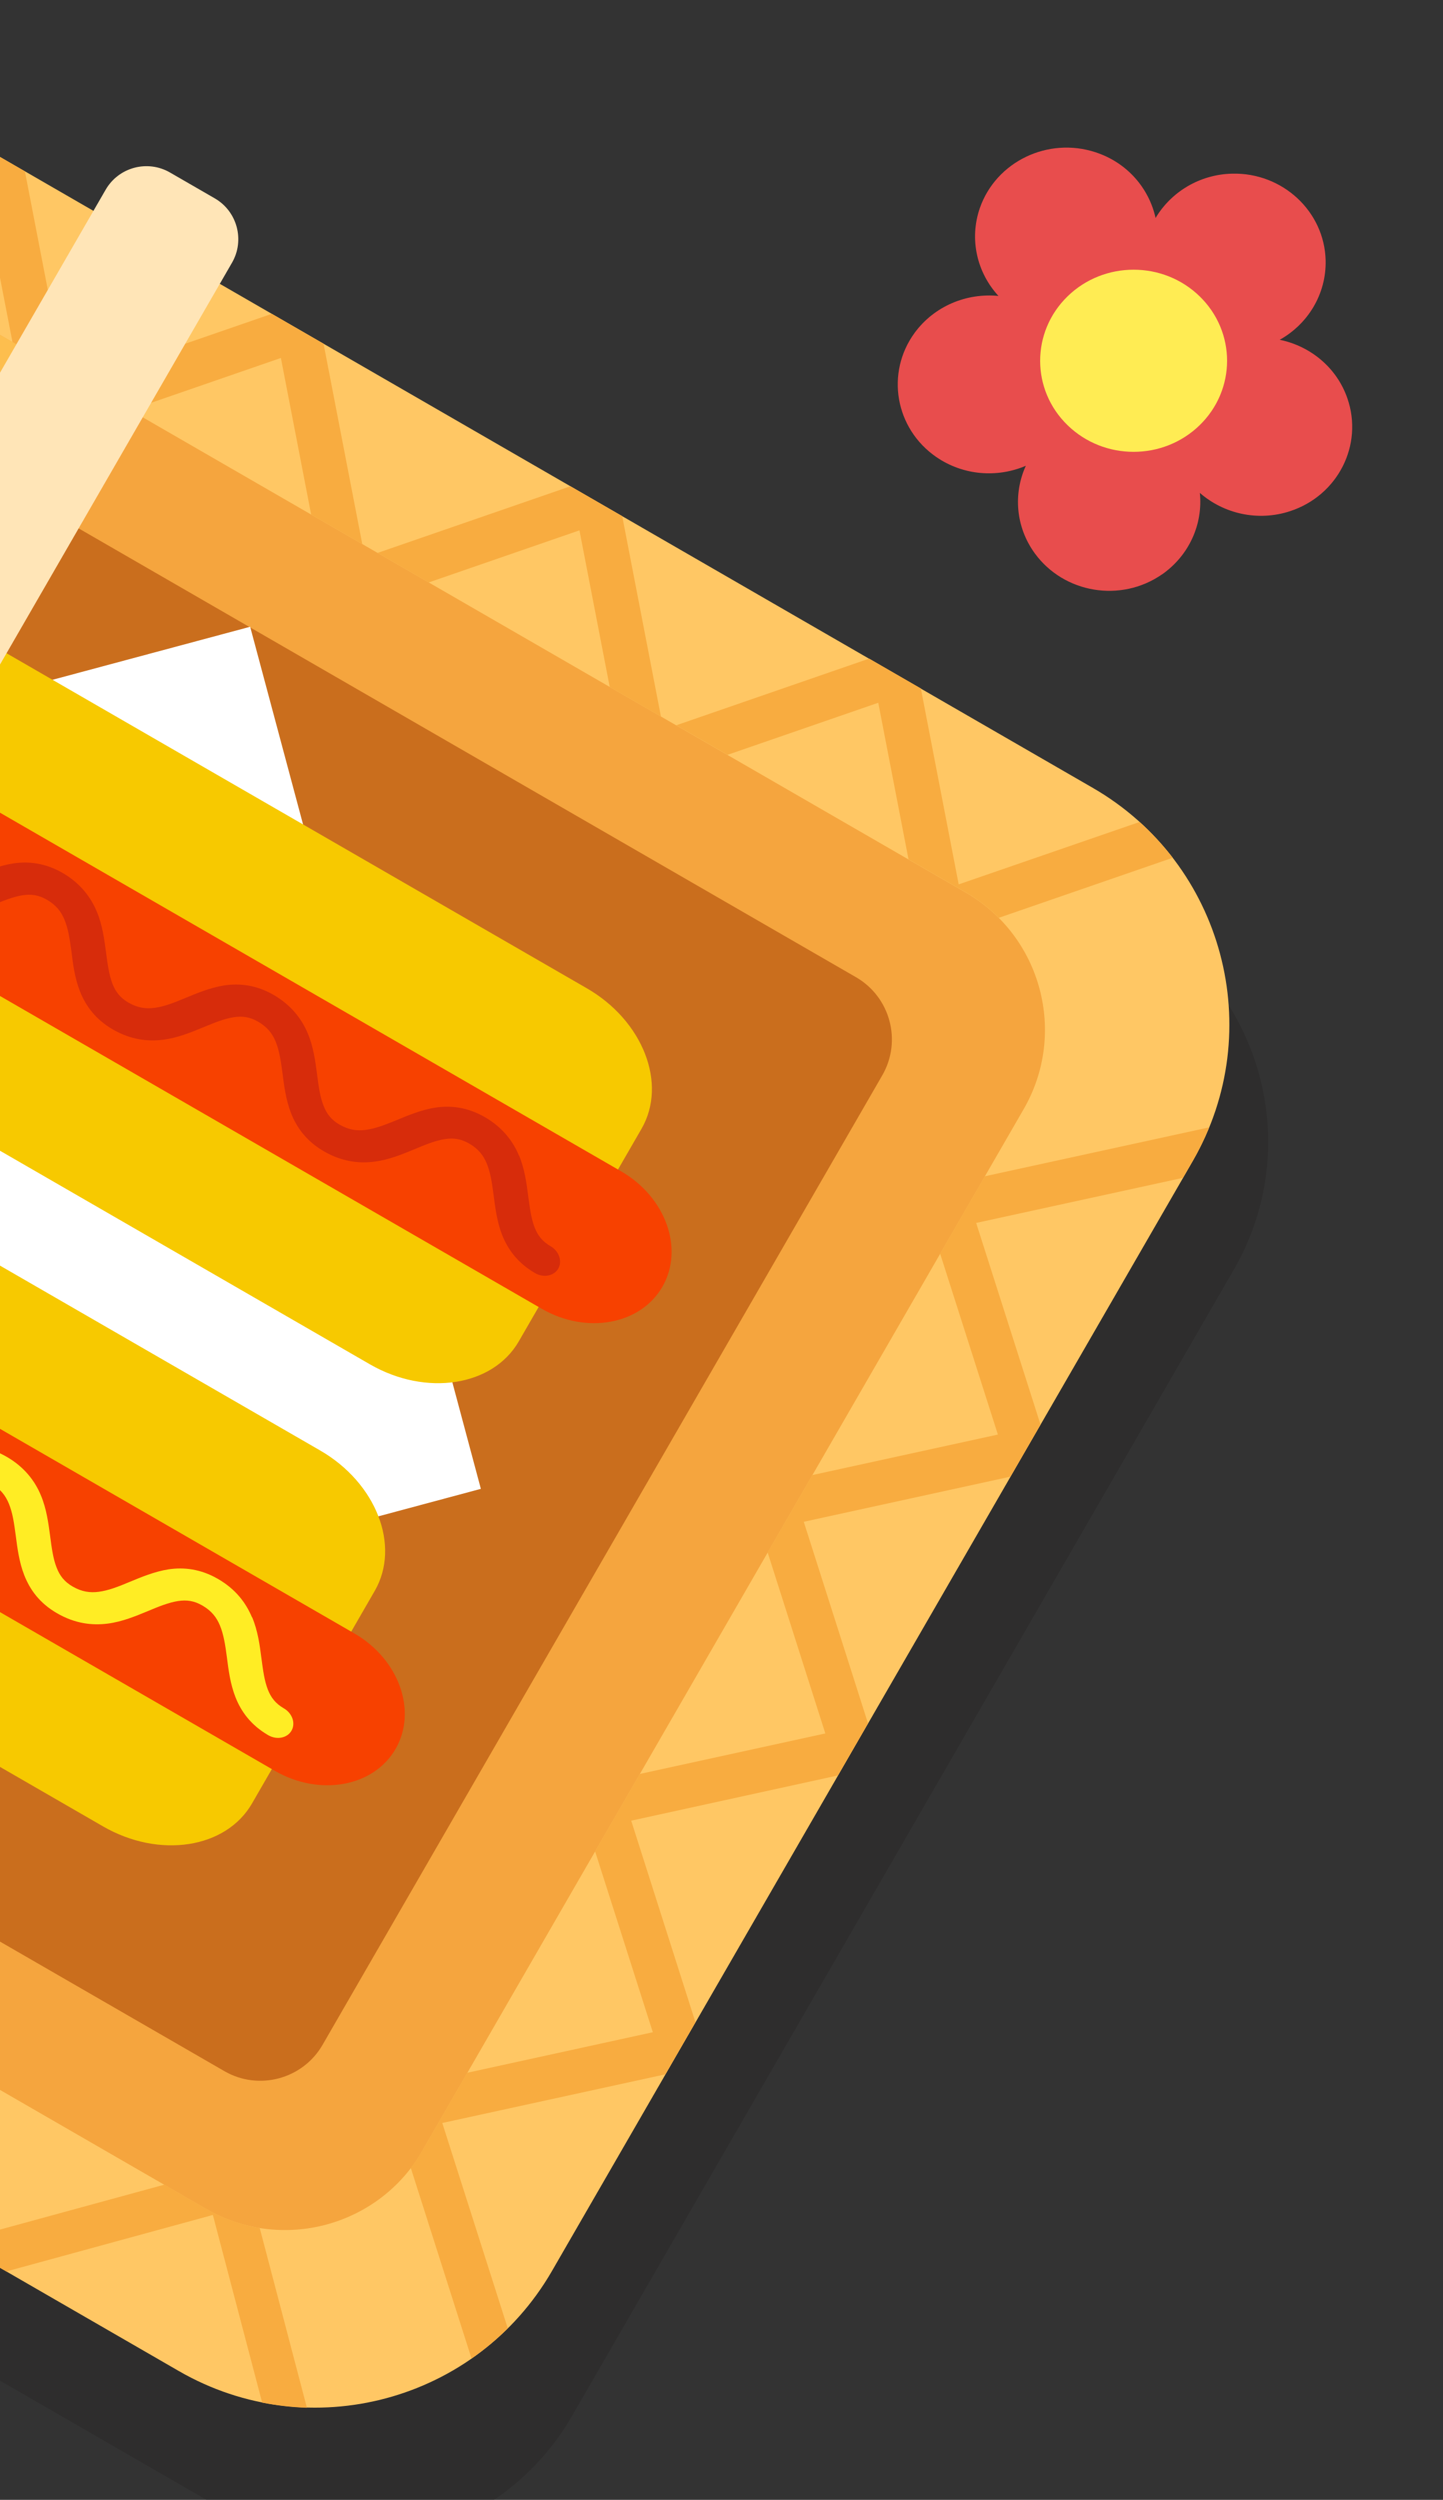 <svg width="127" height="220" viewBox="0 0 127 220" fill="none" xmlns="http://www.w3.org/2000/svg">
<rect x="0" y="0" width="127" height="220" fill="#333333" stroke="none"/>
<g clip-path="url(#clip0_2238_50475)">
<g clip-path="url(#clip1_2238_50475)">
<path opacity="0.3" d="M100.368 81.01L-67.183 -15.725C-77.936 -21.933 -91.687 -18.248 -97.895 -7.495L-156.145 93.397C-162.354 104.151 -158.67 117.902 -147.917 124.11L19.634 220.846C30.387 227.054 44.138 223.369 50.346 212.615L108.596 111.723C114.805 100.97 111.121 87.219 100.368 81.01Z" fill="#231F20"/>
<path fill-rule="evenodd" clip-rule="evenodd" d="M48.578 199.863L104.976 102.179C111.609 90.689 107.674 75.975 96.185 69.342L-68.675 -25.84C-80.164 -32.474 -94.874 -28.524 -101.508 -17.034L-157.905 80.65C-164.539 92.139 -160.604 106.854 -149.115 113.487L15.745 208.669C27.234 215.302 41.944 211.352 48.578 199.863Z" fill="#FFC764"/>
<path fill-rule="evenodd" clip-rule="evenodd" d="M41.089 110.553L38.664 114.752C36.307 118.835 30.273 119.761 25.191 116.827L-35.352 81.872C-40.434 78.938 -42.649 73.249 -40.297 69.175L-37.872 64.976L41.067 110.551L41.089 110.553Z" fill="#FFBD00"/>
<path fill-rule="evenodd" clip-rule="evenodd" d="M47.328 99.746L49.757 95.539C52.11 91.464 49.9 85.767 44.813 82.841L-15.73 47.886C-20.812 44.952 -26.846 45.879 -29.199 49.953L-31.628 54.161L47.311 99.737L47.328 99.746Z" fill="#FFBD00"/>
<path fill-rule="evenodd" clip-rule="evenodd" d="M51.654 109.82C53.636 106.387 51.968 101.714 47.928 99.381L-31.603 53.464C-35.644 51.131 -40.525 52.024 -42.507 55.457C-44.489 58.889 -42.821 63.563 -38.78 65.895L40.751 111.813C44.791 114.145 49.672 113.253 51.654 109.82Z" fill="#F75105"/>
<path fill-rule="evenodd" clip-rule="evenodd" d="M38.676 97.917C39.188 99.146 39.367 100.471 39.505 101.561C39.669 102.778 39.784 103.656 40.098 104.459C40.382 105.179 40.797 105.729 41.547 106.162C42.322 106.61 42.629 107.52 42.244 108.187C41.859 108.853 40.917 109.042 40.142 108.595C38.568 107.686 37.681 106.452 37.172 105.158C36.698 103.94 36.539 102.638 36.401 101.569C36.246 100.413 36.108 99.478 35.773 98.674C35.472 97.944 35.016 97.348 34.183 96.867C33.434 96.434 32.749 96.35 31.983 96.464C31.144 96.59 30.269 96.951 29.177 97.399C28.161 97.812 26.932 98.324 25.607 98.503C24.204 98.682 22.663 98.504 21.047 97.57C19.431 96.637 18.585 95.427 18.085 94.138C17.611 92.92 17.452 91.618 17.314 90.549C17.159 89.393 17.021 88.458 16.686 87.654C16.377 86.92 15.929 86.328 15.096 85.847C14.346 85.414 13.662 85.33 12.896 85.444C12.057 85.57 11.182 85.931 10.091 86.379C9.083 86.797 7.854 87.309 6.52 87.484C5.117 87.662 3.576 87.484 1.96 86.55C0.344 85.617 -0.502 84.407 -1.01 83.114C-1.484 81.896 -1.643 80.593 -1.782 79.524C-1.936 78.369 -2.074 77.434 -2.409 76.629C-2.71 75.9 -3.166 75.303 -3.999 74.823C-4.749 74.39 -5.434 74.305 -6.199 74.419C-7.038 74.545 -7.913 74.907 -9.005 75.354C-10.013 75.772 -11.25 76.28 -12.575 76.459C-13.983 76.646 -15.527 76.454 -17.135 75.526C-18.743 74.597 -19.597 73.382 -20.106 72.089C-20.585 70.879 -20.739 69.568 -20.877 68.5C-21.032 67.344 -21.169 66.409 -21.505 65.604C-21.814 64.87 -22.261 64.279 -23.103 63.793C-23.803 63.389 -24.457 63.311 -25.193 63.431C-26.016 63.566 -26.865 63.921 -27.923 64.387C-28.901 64.811 -30.096 65.343 -31.367 65.543C-32.725 65.759 -34.22 65.617 -35.778 64.718C-36.545 64.275 -36.865 63.368 -36.476 62.693C-36.086 62.018 -35.148 61.838 -34.374 62.285C-33.657 62.699 -32.994 62.781 -32.245 62.658C-31.414 62.527 -30.569 62.16 -29.507 61.706C-28.56 61.297 -27.334 60.75 -26.071 60.546C-24.73 60.32 -23.235 60.462 -21.68 61.348C-20.064 62.281 -19.134 63.518 -18.592 64.831C-18.08 66.06 -17.909 67.38 -17.764 68.475C-17.6 69.692 -17.484 70.57 -17.171 71.373C-16.886 72.093 -16.471 72.643 -15.721 73.076C-14.888 73.557 -14.144 73.653 -13.362 73.55C-12.497 73.438 -11.619 73.09 -10.545 72.654C-9.59 72.25 -8.33 71.722 -7.051 71.527C-5.677 71.321 -4.173 71.467 -2.59 72.381C-1.007 73.295 -0.043 74.551 0.498 75.864C1.019 77.098 1.19 78.418 1.327 79.508C1.491 80.725 1.606 81.603 1.92 82.406C2.204 83.126 2.62 83.676 3.369 84.109C4.203 84.59 4.947 84.687 5.729 84.583C6.593 84.471 7.472 84.123 8.55 83.679C9.514 83.28 10.757 82.742 12.044 82.552C13.419 82.346 14.923 82.492 16.506 83.406C18.089 84.32 19.052 85.576 19.594 86.888C20.106 88.118 20.277 89.438 20.427 90.525C20.591 91.741 20.706 92.619 21.02 93.422C21.305 94.142 21.72 94.693 22.47 95.126C23.303 95.607 24.034 95.707 24.829 95.599C25.702 95.492 26.572 95.139 27.645 94.703C28.601 94.299 29.852 93.767 31.14 93.577C32.514 93.371 34.018 93.517 35.601 94.431C37.184 95.345 38.147 96.601 38.689 97.913L38.676 97.917Z" fill="#FFED24"/>
<path fill-rule="evenodd" clip-rule="evenodd" d="M37.181 189.261L90.096 97.609C93.949 90.936 91.661 82.393 84.996 78.545L-71.042 -11.543C-77.715 -15.396 -86.249 -13.102 -90.102 -6.428L-143.022 85.232C-146.875 91.906 -144.587 100.448 -137.913 104.301L18.124 194.389C24.797 198.242 33.331 195.948 37.184 189.274L37.181 189.261Z" fill="#F5A53E"/>
<path fill-rule="evenodd" clip-rule="evenodd" d="M28.387 179.962L77.651 94.635C79.397 91.61 78.353 87.741 75.337 86L-72.677 0.544C-75.693 -1.197 -79.57 -0.158 -81.311 2.858L-130.575 88.186C-132.321 91.21 -131.286 95.074 -128.262 96.82L19.753 182.276C22.768 184.017 26.645 182.978 28.387 179.962Z" fill="#CA6E1D"/>
<path fill-rule="evenodd" clip-rule="evenodd" d="M81.048 60.602L84.375 77.831L100.299 72.338C101.37 73.312 102.341 74.362 103.213 75.487L87.909 80.772C87.064 79.928 86.092 79.167 85.009 78.542L79.96 75.627L77.297 61.846L64.031 66.43L59.523 63.828L76.495 57.962L81.053 60.593L81.048 60.602ZM54.763 45.426L58.169 63.057L53.662 60.454L50.998 46.674L37.732 51.258L33.233 48.66L50.205 42.795L54.771 45.431L54.763 45.426ZM28.477 30.25L31.884 47.881L27.385 45.283L24.721 31.503L11.455 36.087L6.948 33.484L23.92 27.619L28.477 30.25ZM2.192 15.074L5.598 32.705L1.1 30.108L-1.572 16.323L-14.838 20.906L-19.346 18.304L-2.378 12.447L2.179 15.078L2.192 15.074ZM-24.093 -0.102L-20.682 17.521L-25.181 14.923L-27.845 1.143L-41.11 5.727L-45.609 3.129L-28.637 -2.736L-24.08 -0.105L-24.093 -0.102ZM-50.379 -15.277L-46.972 2.353L-51.471 -0.244L-54.143 -14.029L-67.409 -9.446L-71.05 -11.548C-72.583 -12.433 -74.213 -12.996 -75.865 -13.25L-78.907 -28.993C-77.52 -28.893 -76.137 -28.672 -74.77 -28.327L-71.639 -12.143L-54.931 -17.917L-50.365 -15.281L-50.379 -15.277ZM-99.596 -19.864L-93.256 -0.984L-97.73 6.765L-113.581 9.978L-108.438 25.312L-112.912 33.061L-128.763 36.273L-123.62 51.608L-128.093 59.356L-143.945 62.569L-138.801 77.903L-143.02 85.21C-143.294 85.685 -143.539 86.166 -143.75 86.667L-143.769 86.7L-160.991 90.188C-160.842 88.796 -160.578 87.416 -160.186 86.043L-141.455 82.248L-147.793 63.347L-147.915 63.365L-145.231 58.716L-145.191 58.839L-126.56 55.065L-132.607 37.043L-132.733 37.07L-130.049 32.421L-130.009 32.544L-111.378 28.769L-117.425 10.747L-117.551 10.774L-114.867 6.125L-114.827 6.248L-96.196 2.474L-102.283 -15.671L-101.489 -17.046C-100.912 -18.046 -100.269 -18.986 -99.578 -19.875L-99.596 -19.864ZM104.968 102.174L104.112 103.657L85.913 107.626L91.576 125.37L88.93 129.953L70.74 133.926L76.394 151.666L73.748 156.248L55.553 160.23L61.207 177.97L58.561 182.552L38.926 186.836L44.69 204.905C43.7 205.889 42.629 206.781 41.5 207.563L36.154 190.79C36.524 190.303 36.865 189.789 37.178 189.248L41.122 182.416L57.456 178.848L52.374 162.927L56.304 156.12L72.638 152.553L67.561 136.623L71.491 129.816L87.825 126.249L82.742 110.328L86.672 103.52L106.421 99.214C106.008 100.219 105.526 101.207 104.973 102.166L104.968 102.174ZM-137.921 104.296L-135.63 105.619L-131.738 120.408L-116.98 116.376L-109.332 120.791L-105.445 135.589L-90.691 131.565L-83.043 135.98L-79.151 150.77L-64.392 146.737L-56.744 151.153L-52.866 165.945L-38.107 161.913L-30.459 166.328L-26.572 181.126L-11.813 177.093L-4.174 181.504L-0.282 196.293L14.463 192.264L18.154 194.395C19.654 195.261 21.246 195.813 22.859 196.078L27.012 211.896C25.691 211.856 24.382 211.7 23.074 211.444L18.734 194.93L0.649 199.875L0.674 199.967L-3.942 197.302L-3.85 197.278L-8.389 179.993L-25.628 184.704L-25.603 184.796L-30.227 182.127L-30.135 182.102L-34.674 164.817L-51.913 169.528L-51.888 169.62L-56.504 166.956L-56.412 166.931L-60.951 149.646L-78.19 154.357L-78.165 154.449L-82.781 151.785L-82.689 151.76L-87.228 134.475L-104.467 139.186L-104.442 139.278L-109.058 136.614L-108.966 136.589L-113.505 119.304L-130.744 124.015L-130.719 124.107L-135.335 121.443L-135.243 121.418L-139.928 103.559L-155.677 107.865C-156.508 106.841 -157.241 105.762 -157.88 104.638L-142.215 100.362C-141.094 101.942 -139.624 103.302 -137.841 104.331L-137.921 104.296ZM-160.831 96.357L-159.576 101.148C-160.159 99.6 -160.576 97.993 -160.831 96.357Z" fill="#F8AC40"/>
<path fill-rule="evenodd" clip-rule="evenodd" d="M42.321 131.027L22.017 55.159L-53.839 75.509L-33.535 151.377L42.321 131.027Z" fill="white"/>
<path fill-rule="evenodd" clip-rule="evenodd" d="M48.022 113.956L45.66 118.047C43.371 122.013 37.493 122.919 32.553 120.066L-26.391 86.035C-31.332 83.183 -33.486 77.64 -31.196 73.674L-28.834 69.583L48.022 113.956Z" fill="#F7C900"/>
<path fill-rule="evenodd" clip-rule="evenodd" d="M54.098 103.432L56.46 99.341C58.75 95.376 56.596 89.832 51.655 86.98L-7.289 52.949C-12.238 50.092 -18.107 51.002 -20.396 54.968L-22.759 59.059L54.098 103.432Z" fill="#F7C900"/>
<path fill-rule="evenodd" clip-rule="evenodd" d="M58.297 113.245C60.226 109.903 58.598 105.353 54.666 103.083L-22.757 58.383C-26.689 56.112 -31.436 56.983 -33.364 60.324C-35.294 63.665 -33.666 68.215 -29.742 70.481L47.681 115.181C51.613 117.451 56.368 116.586 58.297 113.245Z" fill="#F74100"/>
<path fill-rule="evenodd" clip-rule="evenodd" d="M45.67 101.655C46.176 102.858 46.344 104.144 46.479 105.2C46.641 106.382 46.753 107.246 47.051 108.018C47.324 108.72 47.727 109.253 48.46 109.676C49.193 110.099 49.51 110.993 49.135 111.643C48.76 112.293 47.844 112.475 47.094 112.042C45.561 111.157 44.703 109.951 44.2 108.705C43.736 107.526 43.584 106.25 43.448 105.216C43.3 104.086 43.165 103.186 42.842 102.399C42.544 101.683 42.1 101.105 41.292 100.638C40.559 100.215 39.896 100.132 39.152 100.247C38.334 100.375 37.482 100.716 36.425 101.161C35.435 101.567 34.245 102.069 32.951 102.233C31.583 102.409 30.085 102.233 28.51 101.324C26.977 100.439 26.111 99.228 25.621 97.978C25.157 96.8 25.001 95.532 24.869 94.49C24.717 93.368 24.586 92.46 24.263 91.673C23.974 90.962 23.53 90.383 22.713 89.912C21.98 89.489 21.317 89.406 20.573 89.521C19.755 89.648 18.903 89.989 17.838 90.43C16.848 90.836 15.658 91.338 14.364 91.501C12.996 91.678 11.498 91.502 9.932 90.598C8.399 89.713 7.54 88.506 7.042 87.252C6.57 86.069 6.422 84.805 6.291 83.763C6.138 82.642 6.007 81.733 5.676 80.942C5.386 80.23 4.934 79.647 4.126 79.181C3.393 78.757 2.73 78.674 1.986 78.789C1.168 78.917 0.316 79.258 -0.749 79.698C-1.739 80.105 -2.929 80.606 -4.223 80.77C-5.591 80.947 -7.089 80.771 -8.664 79.862C-10.239 78.953 -11.055 77.77 -11.553 76.516C-12.017 75.337 -12.174 74.069 -12.305 73.027C-12.457 71.906 -12.588 70.997 -12.912 70.21C-13.209 69.494 -13.653 68.916 -14.461 68.449C-15.144 68.055 -15.777 67.978 -16.5 68.094C-17.296 68.223 -18.132 68.574 -19.159 69.025C-20.111 69.442 -21.27 69.95 -22.506 70.148C-23.821 70.366 -25.287 70.231 -26.803 69.355C-27.553 68.922 -27.854 68.038 -27.478 67.388C-27.103 66.738 -26.187 66.556 -25.437 66.989C-24.737 67.393 -24.091 67.466 -23.369 67.35C-22.564 67.226 -21.736 66.871 -20.701 66.424C-19.78 66.022 -18.59 65.499 -17.362 65.297C-16.055 65.073 -14.598 65.204 -13.082 66.079C-11.507 66.989 -10.606 68.198 -10.074 69.471C-9.569 70.674 -9.409 71.955 -9.266 73.015C-9.109 74.206 -8.992 75.062 -8.685 75.839C-8.413 76.54 -8.009 77.073 -7.276 77.497C-6.468 77.963 -5.745 78.058 -4.977 77.958C-4.125 77.849 -3.278 77.517 -2.226 77.08C-1.293 76.696 -0.081 76.174 1.172 75.986C2.507 75.79 3.976 75.939 5.509 76.824C7.042 77.709 7.985 78.942 8.516 80.216C9.022 81.418 9.182 82.699 9.325 83.76C9.482 84.95 9.603 85.798 9.897 86.578C10.17 87.28 10.581 87.818 11.306 88.236C12.114 88.703 12.837 88.798 13.606 88.697C14.449 88.584 15.305 88.256 16.348 87.815C17.281 87.431 18.501 86.914 19.746 86.721C21.081 86.525 22.55 86.674 24.083 87.559C25.616 88.444 26.559 89.677 27.09 90.95C27.596 92.153 27.756 93.434 27.899 94.495C28.048 95.68 28.173 96.541 28.479 97.318C28.752 98.02 29.155 98.553 29.888 98.976C30.697 99.442 31.419 99.537 32.188 99.437C33.031 99.324 33.887 98.996 34.934 98.567C35.867 98.184 37.079 97.662 38.332 97.474C39.666 97.278 41.136 97.427 42.669 98.312C44.202 99.197 45.15 100.422 45.676 101.703L45.67 101.655Z" fill="#D72C0B"/>
<path fill-rule="evenodd" clip-rule="evenodd" d="M24.542 154.624L22.18 158.715C19.885 162.689 14.013 163.587 9.072 160.735L-49.872 126.703C-54.821 123.846 -56.966 118.308 -54.681 114.35L-52.319 110.259L24.537 154.632L24.542 154.624Z" fill="#F7C900"/>
<path fill-rule="evenodd" clip-rule="evenodd" d="M30.618 144.101L32.98 140.01C35.275 136.035 33.116 130.501 28.167 127.644L-30.777 93.612C-35.726 90.755 -41.595 91.666 -43.885 95.632L-46.247 99.723L30.61 144.096L30.618 144.101Z" fill="#F7C900"/>
<path fill-rule="evenodd" clip-rule="evenodd" d="M34.817 153.913C36.741 150.58 35.119 146.022 31.186 143.751L-46.237 99.051C-50.169 96.781 -54.915 97.651 -56.844 100.992C-58.773 104.333 -57.145 108.884 -53.221 111.149L24.201 155.849C28.134 158.12 32.888 157.254 34.817 153.913Z" fill="#F74100"/>
<path fill-rule="evenodd" clip-rule="evenodd" d="M22.191 142.324C22.696 143.526 22.864 144.812 22.999 145.868C23.156 147.058 23.273 147.914 23.571 148.687C23.844 149.388 24.247 149.921 24.98 150.344C25.73 150.777 26.03 151.662 25.655 152.311C25.28 152.961 24.364 153.143 23.614 152.711C22.081 151.826 21.214 150.614 20.725 149.365C20.261 148.186 20.105 146.918 19.973 145.876C19.825 144.746 19.681 143.841 19.358 143.055C19.061 142.338 18.617 141.76 17.809 141.294C17.076 140.87 16.413 140.787 15.669 140.902C14.851 141.03 13.998 141.371 12.941 141.816C11.952 142.222 10.762 142.724 9.468 142.888C8.1 143.064 6.593 142.884 5.027 141.979C3.461 141.075 2.636 139.888 2.138 138.634C1.674 137.455 1.526 136.192 1.386 135.145C1.238 134.015 1.103 133.115 0.779 132.328C0.482 131.612 0.046 131.038 -0.77 130.567C-1.503 130.144 -2.166 130.061 -2.91 130.176C-3.736 130.299 -4.58 130.644 -5.646 131.085C-6.636 131.491 -7.825 131.993 -9.119 132.157C-10.488 132.333 -11.986 132.157 -13.552 131.253C-15.085 130.368 -15.943 129.161 -16.441 127.907C-16.909 126.715 -17.061 125.46 -17.193 124.418C-17.345 123.297 -17.476 122.388 -17.808 121.597C-18.097 120.885 -18.549 120.302 -19.357 119.836C-20.09 119.412 -20.753 119.33 -21.506 119.44C-22.324 119.567 -23.176 119.908 -24.241 120.349C-25.223 120.76 -26.421 121.257 -27.715 121.42C-29.083 121.597 -30.576 121.413 -32.147 120.517C-33.68 119.632 -34.539 118.425 -35.037 117.171C-35.504 115.979 -35.657 114.724 -35.797 113.677C-35.949 112.556 -36.08 111.647 -36.403 110.861C-36.701 110.145 -37.145 109.566 -37.953 109.1C-38.636 108.705 -39.269 108.628 -39.992 108.745C-40.788 108.873 -41.624 109.224 -42.651 109.675C-43.602 110.093 -44.767 110.609 -46.011 110.801C-47.326 111.02 -48.787 110.876 -50.303 110.001C-51.053 109.568 -51.354 108.684 -50.978 108.034C-50.603 107.384 -49.687 107.202 -48.937 107.635C-48.237 108.039 -47.591 108.112 -46.86 108.001C-46.051 107.868 -45.228 107.521 -44.201 107.07C-43.281 106.668 -42.09 106.145 -40.862 105.942C-39.552 105.732 -38.094 105.863 -36.587 106.733C-35.079 107.604 -34.106 108.843 -33.579 110.125C-33.082 111.323 -32.914 112.609 -32.77 113.669C-32.614 114.859 -32.497 115.716 -32.19 116.493C-31.909 117.199 -31.506 117.732 -30.773 118.155C-29.965 118.622 -29.242 118.717 -28.473 118.616C-27.622 118.508 -26.774 118.175 -25.722 117.738C-24.798 117.35 -23.578 116.833 -22.325 116.645C-20.99 116.449 -19.52 116.598 -17.983 117.474C-16.416 118.379 -15.507 119.593 -14.984 120.861C-14.478 122.064 -14.318 123.345 -14.175 124.405C-14.018 125.596 -13.91 126.447 -13.603 127.224C-13.322 127.93 -12.927 128.458 -12.186 128.886C-11.377 129.353 -10.655 129.448 -9.886 129.348C-9.043 129.235 -8.187 128.907 -7.143 128.465C-6.211 128.081 -4.99 127.564 -3.746 127.371C-2.411 127.176 -0.942 127.324 0.591 128.209C2.124 129.094 3.072 130.319 3.599 131.601C4.104 132.803 4.264 134.084 4.407 135.145C4.564 136.335 4.681 137.191 4.988 137.968C5.26 138.67 5.664 139.203 6.397 139.626C7.205 140.093 7.928 140.188 8.696 140.087C9.539 139.974 10.395 139.646 11.439 139.205C12.371 138.821 13.592 138.304 14.836 138.111C16.171 137.915 17.641 138.064 19.174 138.949C20.748 139.858 21.65 141.067 22.181 142.34L22.191 142.324Z" fill="#FFED24"/>
<path fill-rule="evenodd" clip-rule="evenodd" d="M5.47 32.62L-61.41 148.459L-137.917 104.288C-144.582 100.44 -146.87 91.898 -143.017 85.224L-90.102 -6.428C-86.249 -13.102 -77.707 -15.391 -71.042 -11.543L5.465 32.628L5.47 32.62Z" fill="#FDBE4E"/>
<path fill-rule="evenodd" clip-rule="evenodd" d="M-10.626 23.327L-18.977 37.791L-33.473 29.421L-41.81 43.861L-27.313 52.23L-35.693 66.745L-50.19 58.375L-58.536 72.831L-44.031 81.205L-52.411 95.719L-66.907 87.35L-75.244 101.789L-60.747 110.159L-69.127 124.673L-83.624 116.304L-91.979 130.776L-106.484 122.402L-98.104 107.887L-83.608 116.257L-75.271 101.818L-89.768 93.448L-81.388 78.934L-66.891 87.303L-58.545 72.847L-73.042 64.478L-64.662 49.964L-50.166 58.333L-41.829 43.894L-56.325 35.524L-47.946 21.01L-33.449 29.38L-25.117 14.949L-10.613 23.323L-10.626 23.327ZM-39.636 6.578L-47.986 21.042L-62.45 12.692L-70.786 27.131L-56.323 35.481L-64.703 49.996L-79.166 41.645L-87.512 56.101L-73.049 64.452L-81.429 78.966L-95.892 70.616L-104.228 85.055L-89.765 93.405L-98.145 107.92L-112.608 99.569L-120.964 114.042L-135.469 105.667L-127.089 91.153L-112.626 99.504L-104.289 85.064L-118.752 76.714L-110.373 62.2L-95.909 70.55L-87.563 56.094L-102.027 47.744L-93.647 33.229L-79.183 41.58L-70.847 27.14L-85.31 18.79L-76.93 4.276L-62.467 12.626L-54.14 -1.796L-39.636 6.578ZM-68.612 -10.152L-76.963 4.313L-91.434 -4.042L-99.771 10.397L-85.299 18.752L-93.679 33.266L-108.151 24.911L-116.497 39.367L-102.025 47.722L-110.405 62.236L-124.877 53.881L-133.213 68.321L-118.742 76.676L-127.121 91.19L-141.593 82.835L-143.536 86.201C-143.378 85.87 -143.212 85.544 -143.03 85.227L-141.61 82.769L-133.274 68.33L-124.894 53.816L-116.548 39.36L-90.105 -6.441C-86.252 -13.115 -77.71 -15.404 -71.044 -11.556L-68.628 -10.161L-68.612 -10.152ZM-4.431 46.133L-12.811 60.648L-27.316 52.273L-18.936 37.759L-4.431 46.133ZM-21.148 75.087L-29.527 89.601L-44.032 81.227L-35.652 66.712L-21.148 75.087ZM-37.869 104.049L-46.249 118.563L-60.753 110.189L-52.374 95.674L-37.869 104.049ZM-54.585 133.002L-62.965 147.517L-77.47 139.142L-69.09 124.628L-54.585 133.002Z" fill="#FECE79"/>
<path fill-rule="evenodd" clip-rule="evenodd" d="M-62.167 166.163L20.419 23.12C21.564 21.137 20.876 18.596 18.901 17.456L14.961 15.181C12.978 14.036 10.442 14.716 9.297 16.699L-73.289 159.742C-74.434 161.725 -75.812 163.073 -73.83 164.218L-67.831 167.681C-65.848 168.826 -63.312 168.146 -62.167 166.163Z" fill="#FFE5B7"/>
</g>
<g clip-path="url(#clip2_2238_50475)">
<path fill-rule="evenodd" clip-rule="evenodd" d="M102.253 50.565C104.689 48.87 105.881 46.091 105.6 43.378C107.688 45.204 110.7 45.922 113.552 44.983C117.755 43.6 120.004 39.152 118.585 35.056C117.648 32.343 115.319 30.452 112.628 29.904C115.104 28.522 116.738 25.887 116.671 22.913C116.564 18.596 112.869 15.178 108.451 15.283C105.56 15.348 103.056 16.913 101.704 19.183C101.129 16.574 99.214 14.317 96.43 13.404C92.24 12.022 87.675 14.213 86.242 18.296C85.278 21.074 86.001 24.009 87.876 26.044C85.091 25.77 82.24 26.917 80.499 29.291C77.929 32.813 78.772 37.704 82.387 40.209C84.783 41.865 87.782 42.061 90.285 40.991C89.174 43.43 89.375 46.365 91.075 48.7C93.645 52.222 98.652 53.056 102.266 50.552L102.253 50.565Z" fill="#E84D4D"/>
<path fill-rule="evenodd" clip-rule="evenodd" d="M105.587 26.083C102.374 22.952 97.166 22.952 93.954 26.083C90.741 29.213 90.741 34.3 93.954 37.417C97.166 40.548 102.374 40.548 105.587 37.417C108.8 34.287 108.8 29.213 105.587 26.083Z" fill="#FFEC53"/>
</g>
</g>
<defs>
<clipPath id="clip0_2238_50475">
<rect width="127" height="220" fill="white"/>
</clipPath>
<clipPath id="clip1_2238_50475">
<rect width="295.734" height="175.774" fill="white" transform="translate(-129.113 -68) rotate(30)"/>
</clipPath>
<clipPath id="clip2_2238_50475">
<rect width="40" height="39" fill="white" transform="translate(79 13)"/>
</clipPath>
</defs>
</svg>
